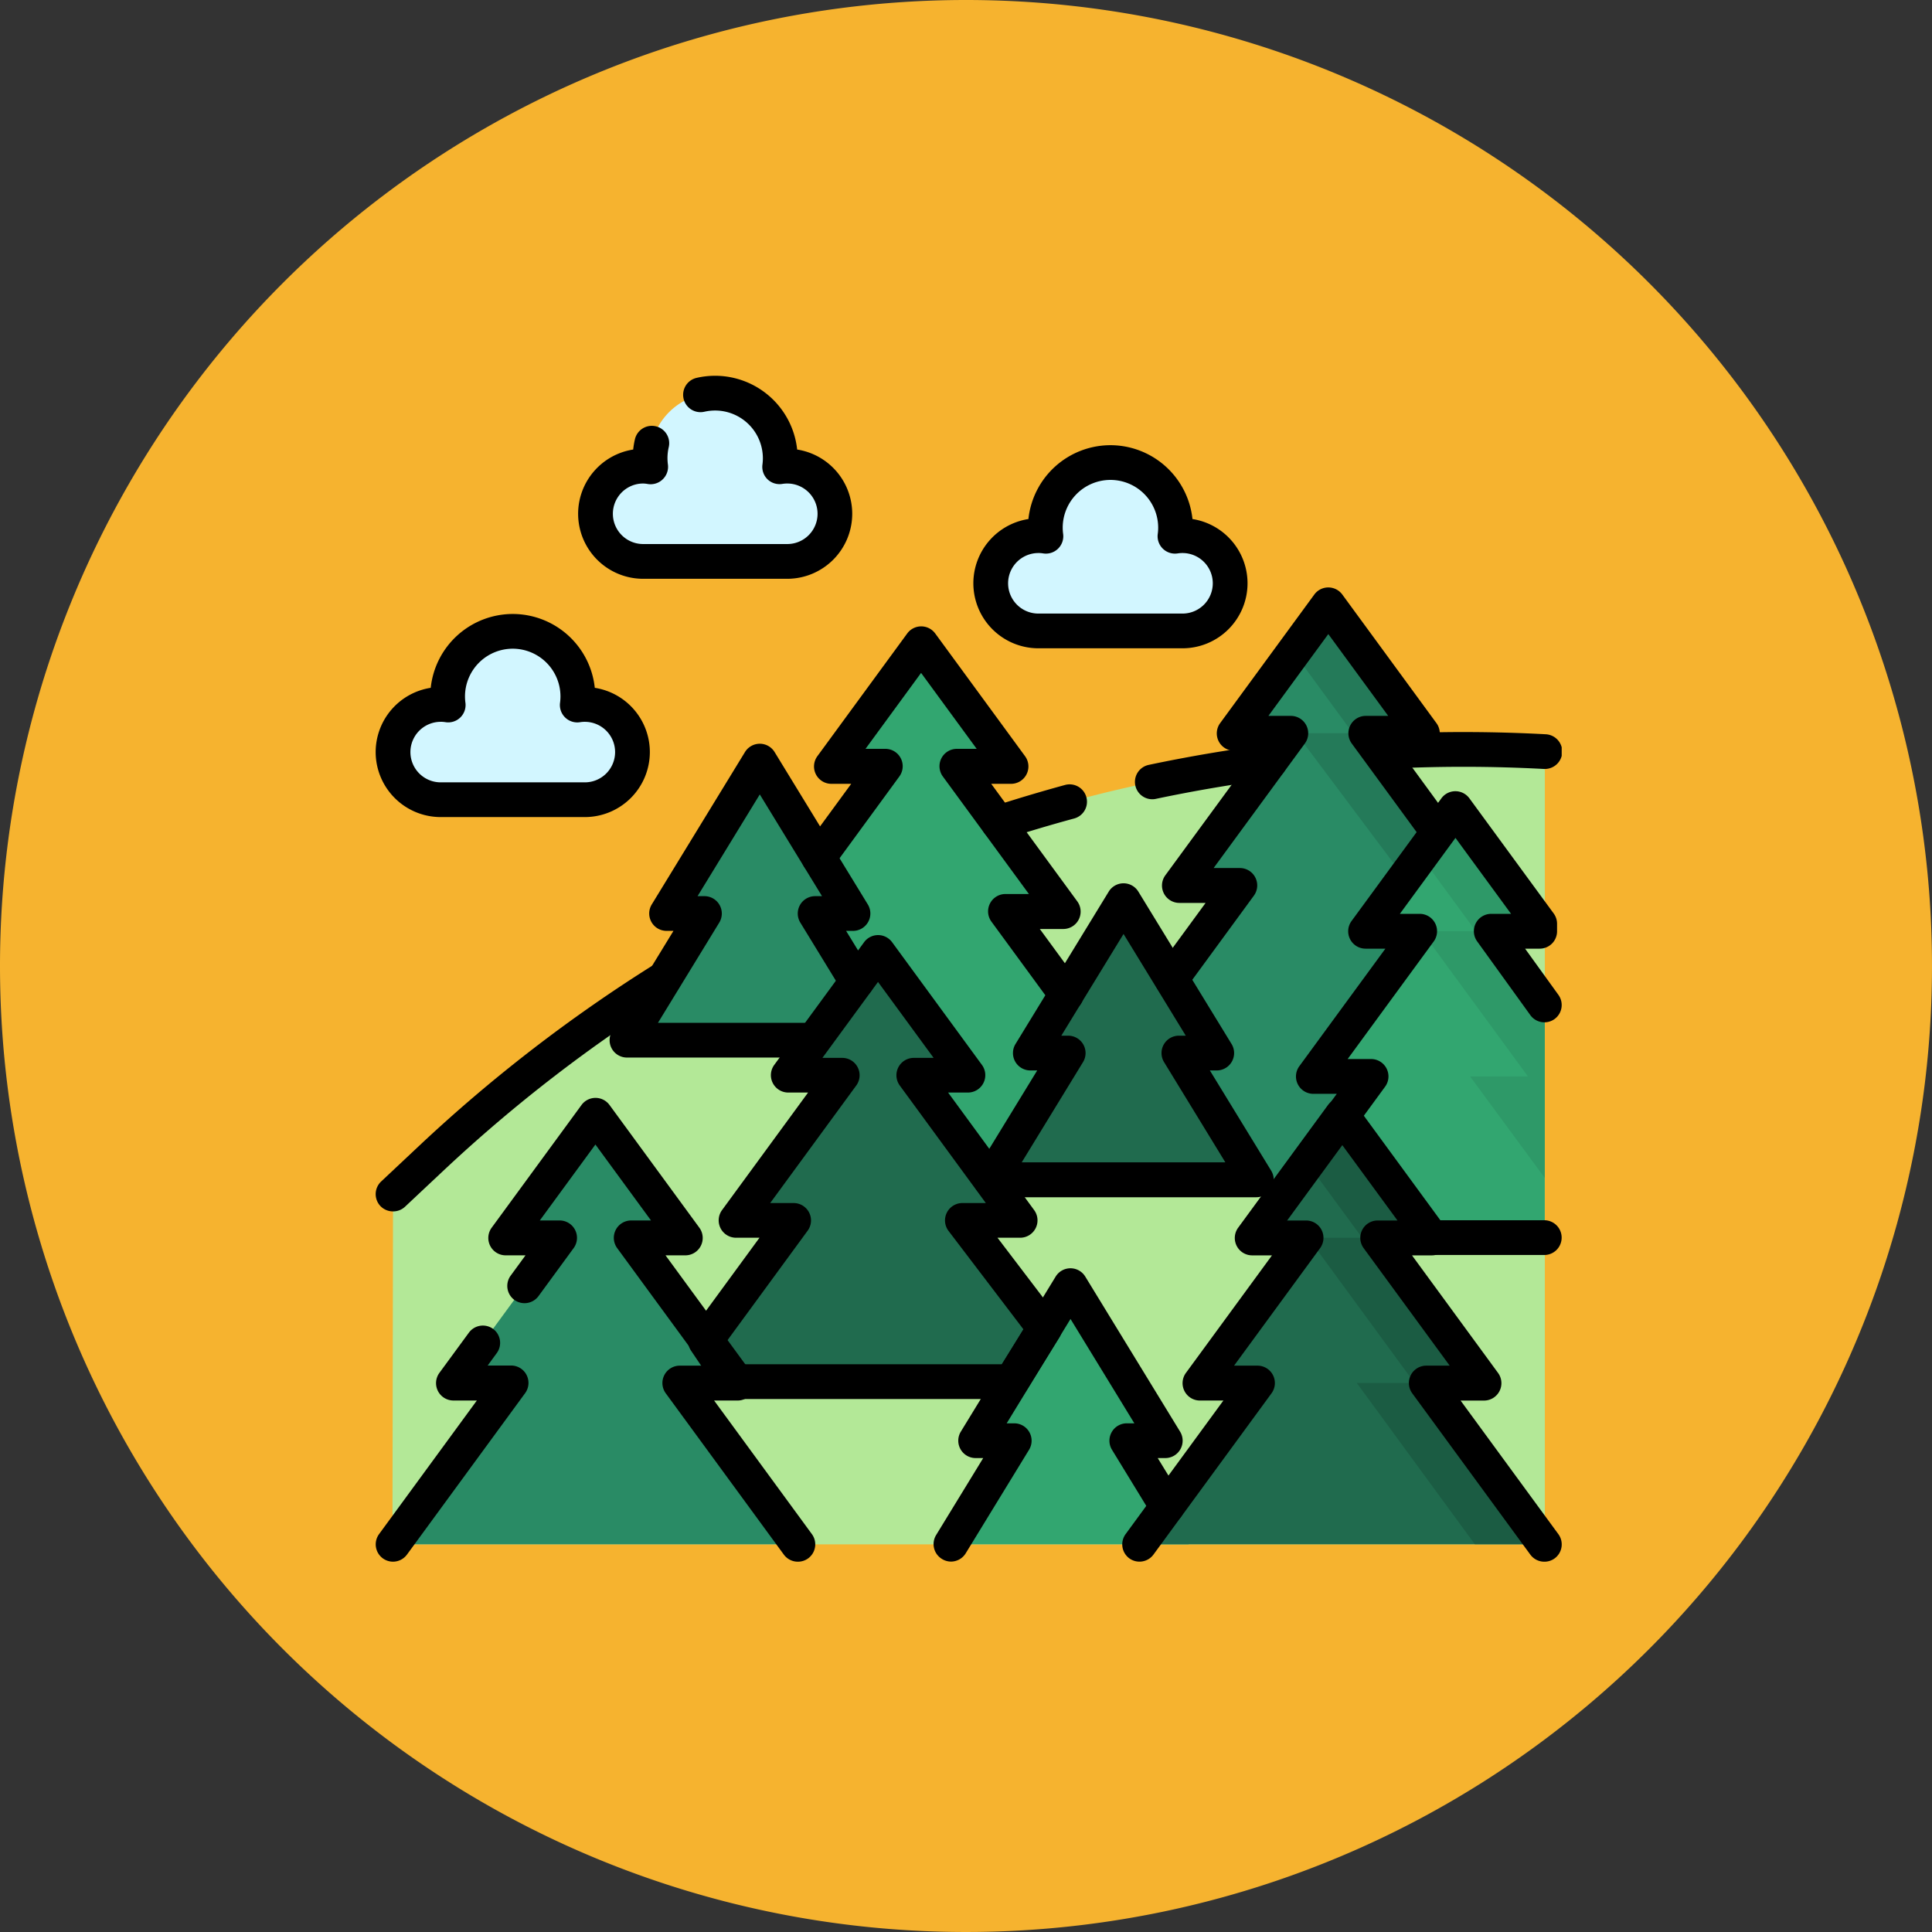 <svg xmlns="http://www.w3.org/2000/svg" xmlns:xlink="http://www.w3.org/1999/xlink" width="72" height="72" viewBox="0 0 72 72">
  <rect x="0" y="0" width="72" height="72" fill="#333333" stroke="none"/>
  <defs>
    <clipPath id="clip-path">
      <path id="path21" d="M0-682.665H44.2v44.2H0Z" transform="translate(0 682.665)"/>
    </clipPath>
  </defs>
  <g id="Grupo_1193724" data-name="Grupo 1193724" transform="translate(-285 -3839)">
    <g id="Grupo_1193720" data-name="Grupo 1193720" transform="translate(-134 2718)">
      <path id="Trazado_824488" data-name="Trazado 824488" d="M36,0A36,36,0,1,1,0,36,36,36,0,0,1,36,0Z" transform="translate(419 1121)" fill="#f6b32f"/>
    </g>
    <g id="g15" transform="translate(299 4535.665)">
      <g id="g17" transform="translate(0 -682.665)">
        <g id="g19" transform="translate(0 0)" clip-path="url(#clip-path)">
          <g id="g25" transform="translate(0.625 13.979)">
            <path id="path27" d="M-.318-238.62a64.348,64.348,0,0,1,20.074-12.851c7.292-3.022,15.03-3.846,22.851-3.637v29.543H-.34Z" transform="translate(0.34 255.139)" fill="#b3e897"/>
          </g>
          <g id="g29" transform="translate(27.012 8.534)">
            <path id="path31" d="M-38.186-201.464l-2.644,2.644,5.81,4.84h7.666v-11.793l-3.591-4.845h2.112l-3.509-4.792-3.509,4.792h2.112l-4.151,5.67h2.254Z" transform="translate(40.829 215.411)" fill="#298b65"/>
          </g>
          <g id="g33" transform="translate(34.205 8.534)">
            <path id="path35" d="M-38.877-69.229h2.112l-3.508-4.793-1.295,1.769,2.214,3.024h-2.112l6.181,8.255v-3.41Z" transform="translate(41.568 74.021)" fill="#247a59"/>
          </g>
          <g id="g37" transform="translate(15.69 9.98)">
            <path id="path39" d="M-43.328-213.575v5.2h9.058v-4.9l-4.277-5.105H-36.4l-3.961-5.41h2.015l-3.348-4.573-3.348,4.573h2.015l-3.306,4.516v5.7Z" transform="translate(46.328 228.361)" fill="#32a670"/>
          </g>
          <g id="g41" transform="translate(22.922 19.565)">
            <path id="path43" d="M-71.5,0l-3.474,5.679h1.411L-76.45,10.4h9.9l-2.888-4.721h1.411Z" transform="translate(76.45)" fill="#206b4e"/>
          </g>
          <g id="g45" transform="translate(9.368 14.365)">
            <path id="path47" d="M-101.292-82.038h1.411l-3.474-5.679-3.474,5.679h1.411l-2.888,4.721h9.926Z" transform="translate(108.304 87.717)" fill="#298b65"/>
          </g>
          <g id="g49" transform="translate(12.289 21.496)">
            <path id="path51" d="M-204.892-231.036l-4.609-6.011h2.151l-3.961-5.41h2.015l-3.348-4.573-3.348,4.573h2.015l-3.961,5.41h2.151l-3.29,4.494,1.022,1.516Z" transform="translate(219.077 247.03)" fill="#206b4e"/>
          </g>
          <g id="g53" transform="translate(21.438 33.921)">
            <path id="path55" d="M-116.329-118.892l-1.5-2.453h1.436l-3.534-5.778-3.534,5.778h1.436l-2.357,3.853h8.862Z" transform="translate(124.382 127.122)" fill="#32a670"/>
          </g>
          <g id="g57" transform="translate(0.647 27.558)">
            <path id="path59" d="M-217.914-231.036l-4.4-6.011h2.151l-3.961-5.41h2.015l-3.348-4.573-3.348,4.573h2.015l-3.961,5.41h2.151l-4.4,6.011Z" transform="translate(232.999 247.03)" fill="#298b65"/>
          </g>
          <g id="g61" transform="translate(32.694 16.129)">
            <path id="path63" d="M0-231.036l4.4-6.011H2.249l3.961-5.41H4.195l3.348-4.573,3.35,4.573H8.875l2,2.774v8.647H.628" transform="translate(0 247.03)" fill="#32a670"/>
          </g>
          <g id="g65" transform="translate(38.942 16.129)">
            <path id="path67" d="M-57.759-144.213l-3.961-5.41H-59.7l-2.053-2.8,1.295-1.769,3.348,4.573H-59.13l2,2.774v6.417l-2.783-3.781Z" transform="translate(61.757 154.197)" fill="#2e9968"/>
          </g>
          <g id="g69" transform="translate(28.467 27.558)">
            <path id="path71" d="M0-231.036l4.4-6.011H2.249l3.961-5.41H4.195l3.348-4.573,3.348,4.573H8.875l3.961,5.41H10.685l4.4,6.011Z" transform="translate(0 247.03)" fill="#206b4e"/>
          </g>
          <g id="g73" transform="translate(34.714 27.558)">
            <path id="path75" d="M-64.1-144.213h2.151l-3.961-5.41H-63.9l-3.348-4.573-1.295,1.769,2.053,2.8H-68.5l3.961,5.41h-2.151l4.4,6.011h2.59Z" transform="translate(68.538 154.197)" fill="#1b5c43"/>
          </g>
          <g id="g77" transform="translate(0.647 9.527)">
            <path id="path79" d="M-103.241-90.633a1.775,1.775,0,0,0,1.775-1.775,1.775,1.775,0,0,0-1.775-1.775,1.781,1.781,0,0,0-.282.023,2.453,2.453,0,0,0,.022-.32,2.426,2.426,0,0,0-2.426-2.426,2.426,2.426,0,0,0-2.426,2.426,2.437,2.437,0,0,0,.022.32,1.783,1.783,0,0,0-.282-.023,1.775,1.775,0,0,0-1.775,1.775,1.775,1.775,0,0,0,1.775,1.775Z" transform="translate(110.388 96.908)" fill="#d2f6ff"/>
          </g>
          <g id="g81" transform="translate(22.922 3.237)">
            <path id="path83" d="M-103.241-90.633a1.775,1.775,0,0,0,1.775-1.775,1.775,1.775,0,0,0-1.775-1.775,1.792,1.792,0,0,0-.282.022,2.45,2.45,0,0,0,.022-.32,2.426,2.426,0,0,0-2.426-2.426,2.426,2.426,0,0,0-2.426,2.426,2.435,2.435,0,0,0,.022.32,1.793,1.793,0,0,0-.282-.022,1.775,1.775,0,0,0-1.775,1.775,1.775,1.775,0,0,0,1.775,1.775Z" transform="translate(110.388 96.908)" fill="#d2f6ff"/>
          </g>
          <g id="g85" transform="translate(8.19 0.647)">
            <path id="path87" d="M-103.241-90.633a1.775,1.775,0,0,0,1.775-1.775,1.775,1.775,0,0,0-1.775-1.775,1.792,1.792,0,0,0-.282.022,2.45,2.45,0,0,0,.022-.32,2.426,2.426,0,0,0-2.426-2.426,2.426,2.426,0,0,0-2.426,2.426,2.45,2.45,0,0,0,.022.32,1.792,1.792,0,0,0-.282-.022,1.775,1.775,0,0,0-1.775,1.775,1.775,1.775,0,0,0,1.775,1.775Z" transform="translate(110.388 96.908)" fill="#d2f6ff"/>
          </g>
          <g id="g89" transform="translate(37.167 13.281)">
            <path id="path91" d="M-3.594-9.643h-.035a55.735,55.735,0,0,0-5.692-.015A.647.647,0,0,1-10-10.274a.647.647,0,0,1,.615-.678,57.035,57.035,0,0,1,5.825.016.647.647,0,0,1,.612.681A.648.648,0,0,1-3.594-9.643Z" transform="translate(10 11.019)"/>
          </g>
          <g id="g93" transform="translate(28.296 13.746)">
            <path id="path95" d="M-9.355-19.468a.648.648,0,0,1-.633-.514.647.647,0,0,1,.5-.767c1.459-.308,2.949-.562,4.428-.754a.647.647,0,0,1,.725.559.647.647,0,0,1-.559.725c-1.446.188-2.9.435-4.327.736A.65.65,0,0,1-9.355-19.468Z" transform="translate(10.002 21.508)"/>
          </g>
          <g id="g97" transform="translate(22.564 15.234)">
            <path id="path99" d="M-9.355-20.094a.648.648,0,0,1-.616-.448.647.647,0,0,1,.416-.816c.883-.287,1.785-.555,2.68-.8a.647.647,0,0,1,.794.456.647.647,0,0,1-.456.794c-.875.237-1.756.5-2.618.779A.647.647,0,0,1-9.355-20.094Z" transform="translate(10.003 22.177)"/>
          </g>
          <g id="g101" transform="translate(0 21.823)">
            <path id="path103" d="M-9.352-124.66a.646.646,0,0,1-.472-.2.647.647,0,0,1,.029-.915l1.429-1.342a56.934,56.934,0,0,1,8.775-6.762.647.647,0,0,1,.892.206.647.647,0,0,1-.206.892,55.634,55.634,0,0,0-8.575,6.608l-1.429,1.342A.645.645,0,0,1-9.352-124.66Z" transform="translate(10 133.982)"/>
          </g>
          <g id="g105" transform="translate(15.863 9.332)">
            <path id="path107" d="M-142.619-197.6a.647.647,0,0,1-.523-.265l-2.265-3.093a.647.647,0,0,1-.055-.675.647.647,0,0,1,.577-.355h.874l-3.207-4.38a.647.647,0,0,1-.055-.675.647.647,0,0,1,.577-.355h.739l-2.072-2.83-2.071,2.83h.739a.647.647,0,0,1,.577.355.647.647,0,0,1-.055.675l-2.486,3.4a.647.647,0,0,1-.9.14.647.647,0,0,1-.14-.9l1.732-2.366h-.739a.647.647,0,0,1-.577-.355.647.647,0,0,1,.055-.675l3.348-4.573a.647.647,0,0,1,.522-.265.647.647,0,0,1,.522.265l3.348,4.573a.647.647,0,0,1,.055.675.647.647,0,0,1-.577.355h-.739l3.207,4.38a.647.647,0,0,1,.055.675.648.648,0,0,1-.577.355h-.874l1.511,2.063a.647.647,0,0,1-.14.9A.645.645,0,0,1-142.619-197.6Z" transform="translate(152.492 211.973)"/>
          </g>
          <g id="g109" transform="translate(29.015 7.887)">
            <path id="path111" d="M-160.575-122.751a.644.644,0,0,1-.382-.125.647.647,0,0,1-.14-.9l1.789-2.444h-.978a.647.647,0,0,1-.577-.355.647.647,0,0,1,.055-.675l3.4-4.64h-.836a.647.647,0,0,1-.577-.355.648.648,0,0,1,.055-.675l3.509-4.792a.646.646,0,0,1,.522-.265.647.647,0,0,1,.522.265l3.508,4.792a.647.647,0,0,1,.055.675.647.647,0,0,1-.577.355h-.836l1.8,2.464a.647.647,0,0,1-.14.9.647.647,0,0,1-.9-.14l-2.558-3.494a.647.647,0,0,1-.055-.675.647.647,0,0,1,.577-.355h.836l-2.232-3.049-2.232,3.049h.836a.647.647,0,0,1,.577.355.647.647,0,0,1-.055.675l-3.4,4.64h.978a.647.647,0,0,1,.577.355.647.647,0,0,1-.055.675l-2.543,3.474A.647.647,0,0,1-160.575-122.751Z" transform="translate(161.222 137.982)"/>
          </g>
          <g id="g113" transform="translate(22.274 18.918)">
            <path id="path115" d="M-80.853-10a.647.647,0,0,1,.552.31l3.474,5.679a.647.647,0,0,1,.012.654.647.647,0,0,1-.565.331h-.256L-75.351.71a.647.647,0,0,1,.012.654A.647.647,0,0,1-75.9,1.7h-9.9a.647.647,0,0,1-.565-.331A.647.647,0,0,1-86.355.71l2.285-3.736h-.256a.647.647,0,0,1-.565-.331.647.647,0,0,1,.012-.654l3.474-5.679A.647.647,0,0,1-80.853-10Zm2.319,5.679-2.319-3.791-2.319,3.791h.256a.647.647,0,0,1,.565.331.647.647,0,0,1-.012.654L-84.648.4h7.59l-2.285-3.736a.647.647,0,0,1-.012-.654.647.647,0,0,1,.565-.331Z" transform="translate(86.45 10)"/>
          </g>
          <g id="g117" transform="translate(8.721 13.717)">
            <path id="path119" d="M-134.8-125.151h-6.792a.647.647,0,0,1-.565-.331.647.647,0,0,1,.012-.654l2.285-3.736h-.256a.647.647,0,0,1-.565-.331.647.647,0,0,1,.012-.654l3.474-5.679a.648.648,0,0,1,.552-.31h0a.647.647,0,0,1,.552.31l3.474,5.679a.647.647,0,0,1,.012.654.647.647,0,0,1-.565.331h-.256l.947,1.548a.647.647,0,0,1-.214.89.647.647,0,0,1-.89-.214l-1.55-2.533a.647.647,0,0,1-.012-.654.647.647,0,0,1,.565-.331h.256l-2.319-3.791-2.319,3.791h.256a.647.647,0,0,1,.565.331.647.647,0,0,1-.012.654l-2.285,3.736h5.637a.647.647,0,0,1,.647.647A.647.647,0,0,1-134.8-125.151Z" transform="translate(142.237 136.846)"/>
          </g>
          <g id="g121" transform="translate(11.642 20.848)">
            <path id="path123" d="M-174.054-239.741h-10.38a.648.648,0,0,1-.537-.286l-1.022-1.516a.647.647,0,0,1,.015-.744l2.536-3.464h-.874a.648.648,0,0,1-.577-.355.647.647,0,0,1,.055-.675l3.207-4.381h-.739a.647.647,0,0,1-.577-.355.647.647,0,0,1,.055-.675l3.348-4.573a.647.647,0,0,1,.522-.265.647.647,0,0,1,.522.265l3.348,4.573a.647.647,0,0,1,.055.675.647.647,0,0,1-.577.355h-.739l3.207,4.381a.647.647,0,0,1,.055.675.647.647,0,0,1-.577.355h-.844l2.27,2.983a.647.647,0,0,1,.035.734l-1.235,1.988A.647.647,0,0,1-174.054-239.741Zm-10.036-1.295h9.676l.81-1.3-2.792-3.668a.647.647,0,0,1-.065-.68.648.648,0,0,1,.58-.36h.874l-3.207-4.38a.647.647,0,0,1-.055-.675.647.647,0,0,1,.577-.355h.739l-2.072-2.83-2.072,2.83h.739a.647.647,0,0,1,.577.355.648.648,0,0,1-.055.675l-3.207,4.38h.874a.648.648,0,0,1,.577.355.647.647,0,0,1-.055.675l-3.021,4.127Z" transform="translate(186.104 257.03)"/>
          </g>
          <g id="g125" transform="translate(20.791 33.274)">
            <path id="path127" d="M-133.737-126.2a.644.644,0,0,1-.337-.1.647.647,0,0,1-.214-.89l1.754-2.868h-.281a.647.647,0,0,1-.565-.331.647.647,0,0,1,.012-.654l3.534-5.778a.647.647,0,0,1,.552-.31.647.647,0,0,1,.552.31l3.534,5.778a.647.647,0,0,1,.012.654.647.647,0,0,1-.565.331h-.281l.9,1.468a.647.647,0,0,1-.215.89.647.647,0,0,1-.89-.215l-1.5-2.453a.647.647,0,0,1-.012-.654.647.647,0,0,1,.565-.331h.281l-2.379-3.889-2.379,3.889h.281a.647.647,0,0,1,.565.331.647.647,0,0,1-.012.654l-2.357,3.853A.647.647,0,0,1-133.737-126.2Z" transform="translate(134.384 137.122)"/>
          </g>
          <g id="g129" transform="translate(0 35.398)">
            <path id="path131" d="M-61.012-1.2a.644.644,0,0,1-.382-.125.647.647,0,0,1-.14-.9l3.646-4.981h-.874a.647.647,0,0,1-.577-.355.647.647,0,0,1,.055-.675l1.1-1.5a.647.647,0,0,1,.9-.14.647.647,0,0,1,.14.9l-.341.466h.874a.647.647,0,0,1,.577.355.647.647,0,0,1-.055.675l-4.4,6.011A.647.647,0,0,1-61.012-1.2Z" transform="translate(61.659 10.001)"/>
          </g>
          <g id="g133" transform="translate(4.195 26.911)">
            <path id="path135" d="M-166.67-239.741a.647.647,0,0,1-.523-.265l-4.4-6.011a.647.647,0,0,1-.055-.675.647.647,0,0,1,.577-.355h.874l-3.207-4.381a.647.647,0,0,1-.055-.675.647.647,0,0,1,.577-.355h.739l-2.072-2.83-2.072,2.83h.739a.647.647,0,0,1,.577.355.647.647,0,0,1-.055.675l-1.31,1.79a.647.647,0,0,1-.9.14.647.647,0,0,1-.14-.9l.556-.76h-.739a.647.647,0,0,1-.577-.355.647.647,0,0,1,.055-.675l3.348-4.573a.647.647,0,0,1,.522-.265.647.647,0,0,1,.522.265l3.348,4.573a.647.647,0,0,1,.055.675.647.647,0,0,1-.577.355h-.739l3.207,4.381a.647.647,0,0,1,.055.675.647.647,0,0,1-.577.355h-.874l3.646,4.981a.647.647,0,0,1-.14.9A.644.644,0,0,1-166.67-239.741Z" transform="translate(178.209 257.03)"/>
          </g>
          <g id="g137" transform="translate(38.341 31.475)">
            <path id="path139" d="M-4.789-8.705H-9.353A.647.647,0,0,1-10-9.353.647.647,0,0,1-9.353-10h4.563a.647.647,0,0,1,.647.647A.647.647,0,0,1-4.789-8.705Z" transform="translate(10 10)"/>
          </g>
          <g id="g141" transform="translate(32.047 15.481)">
            <path id="path143" d="M-177.057-105.815a.644.644,0,0,1-.382-.125.647.647,0,0,1-.14-.9l3.646-4.981h-.874a.648.648,0,0,1-.577-.355.647.647,0,0,1,.055-.675l3.207-4.38h-.739a.647.647,0,0,1-.577-.355.647.647,0,0,1,.055-.675l3.348-4.573a.647.647,0,0,1,.522-.265.647.647,0,0,1,.522.265l3.142,4.292a.647.647,0,0,1,.125.382v.282a.647.647,0,0,1-.647.647h-.544l1.243,1.724a.647.647,0,0,1-.147.9.647.647,0,0,1-.9-.146l-1.983-2.75a.647.647,0,0,1-.051-.674.647.647,0,0,1,.576-.352h.739l-2.072-2.83-2.072,2.83h.739a.647.647,0,0,1,.577.355.647.647,0,0,1-.055.675l-3.207,4.381h.874a.647.647,0,0,1,.577.355.647.647,0,0,1-.055.675l-4.4,6.011A.647.647,0,0,1-177.057-105.815Z" transform="translate(177.704 123.104)"/>
          </g>
          <g id="g145" transform="translate(27.819 26.911)">
            <path id="path147" d="M-227.266-239.741a.646.646,0,0,1-.523-.265l-4.4-6.011a.647.647,0,0,1-.055-.675.647.647,0,0,1,.577-.355h.874L-234-251.427a.647.647,0,0,1-.055-.675.647.647,0,0,1,.577-.355h.739l-2.072-2.83-2.072,2.83h.739a.647.647,0,0,1,.577.355.648.648,0,0,1-.055.675l-3.207,4.38h.874a.647.647,0,0,1,.577.355.648.648,0,0,1-.055.675l-4.4,6.011a.647.647,0,0,1-.9.14.647.647,0,0,1-.14-.9l3.646-4.981h-.874a.647.647,0,0,1-.577-.355.647.647,0,0,1,.055-.675l3.207-4.38h-.739a.647.647,0,0,1-.577-.355.648.648,0,0,1,.055-.675l3.348-4.573a.647.647,0,0,1,.522-.265.647.647,0,0,1,.522.265l3.348,4.573a.647.647,0,0,1,.055.675.647.647,0,0,1-.577.355h-.739l3.207,4.381a.647.647,0,0,1,.055.675.647.647,0,0,1-.577.355h-.874l3.646,4.981a.647.647,0,0,1-.14.9A.644.644,0,0,1-227.266-239.741Z" transform="translate(243 257.03)"/>
          </g>
          <g id="g149" transform="translate(0 8.88)">
            <path id="path151" d="M-112.593-99.338h-5.372a2.425,2.425,0,0,1-2.423-2.423,2.426,2.426,0,0,1,2.052-2.394,3.078,3.078,0,0,1,3.057-2.752,3.078,3.078,0,0,1,3.057,2.752,2.426,2.426,0,0,1,2.052,2.394A2.425,2.425,0,0,1-112.593-99.338Zm-5.372-3.55a1.129,1.129,0,0,0-1.128,1.128,1.129,1.129,0,0,0,1.128,1.128h5.372a1.129,1.129,0,0,0,1.128-1.128,1.129,1.129,0,0,0-1.128-1.128,1.134,1.134,0,0,0-.179.014.647.647,0,0,1-.554-.175.647.647,0,0,1-.191-.549,1.8,1.8,0,0,0,.016-.236,1.781,1.781,0,0,0-1.779-1.779,1.781,1.781,0,0,0-1.779,1.779,1.79,1.79,0,0,0,.016.235.647.647,0,0,1-.19.549.647.647,0,0,1-.554.175A1.135,1.135,0,0,0-117.965-102.889Z" transform="translate(120.388 106.908)"/>
          </g>
          <g id="g153" transform="translate(22.274 2.59)">
            <path id="path155" d="M-112.593-99.338h-5.372a2.425,2.425,0,0,1-2.423-2.423,2.426,2.426,0,0,1,2.052-2.394,3.078,3.078,0,0,1,3.057-2.752,3.078,3.078,0,0,1,3.057,2.752,2.426,2.426,0,0,1,2.052,2.394A2.425,2.425,0,0,1-112.593-99.338Zm-5.372-3.55a1.129,1.129,0,0,0-1.128,1.128,1.129,1.129,0,0,0,1.128,1.128h5.372a1.129,1.129,0,0,0,1.128-1.128,1.129,1.129,0,0,0-1.128-1.128,1.145,1.145,0,0,0-.18.014.648.648,0,0,1-.553-.176.647.647,0,0,1-.19-.548,1.8,1.8,0,0,0,.016-.236,1.781,1.781,0,0,0-1.779-1.779,1.781,1.781,0,0,0-1.779,1.779,1.788,1.788,0,0,0,.016.235.647.647,0,0,1-.19.549.647.647,0,0,1-.554.176A1.146,1.146,0,0,0-117.965-102.889Z" transform="translate(120.388 106.908)"/>
          </g>
          <g id="g157" transform="translate(7.543 0)">
            <path id="path159" d="M-34.631-31.293H-40a2.425,2.425,0,0,1-2.423-2.423,2.426,2.426,0,0,1,2.052-2.394,3.073,3.073,0,0,1,.065-.384.647.647,0,0,1,.778-.482.647.647,0,0,1,.482.778,1.792,1.792,0,0,0-.047.409,1.8,1.8,0,0,0,.016.236A.647.647,0,0,1-39.27-35a.647.647,0,0,1-.554.175A1.133,1.133,0,0,0-40-34.844a1.129,1.129,0,0,0-1.128,1.128A1.129,1.129,0,0,0-40-32.588h5.372A1.129,1.129,0,0,0-33.5-33.716a1.129,1.129,0,0,0-1.128-1.128,1.133,1.133,0,0,0-.179.014A.647.647,0,0,1-35.364-35a.647.647,0,0,1-.19-.549,1.8,1.8,0,0,0,.016-.236,1.781,1.781,0,0,0-1.779-1.779,1.8,1.8,0,0,0-.4.045.647.647,0,0,1-.776-.486.647.647,0,0,1,.486-.776,3.094,3.094,0,0,1,.69-.078A3.078,3.078,0,0,1-34.26-36.11a2.426,2.426,0,0,1,2.052,2.394A2.425,2.425,0,0,1-34.631-31.293Z" transform="translate(42.425 38.863)"/>
          </g>
        </g>
      </g>
    </g>
  </g>
</svg>
